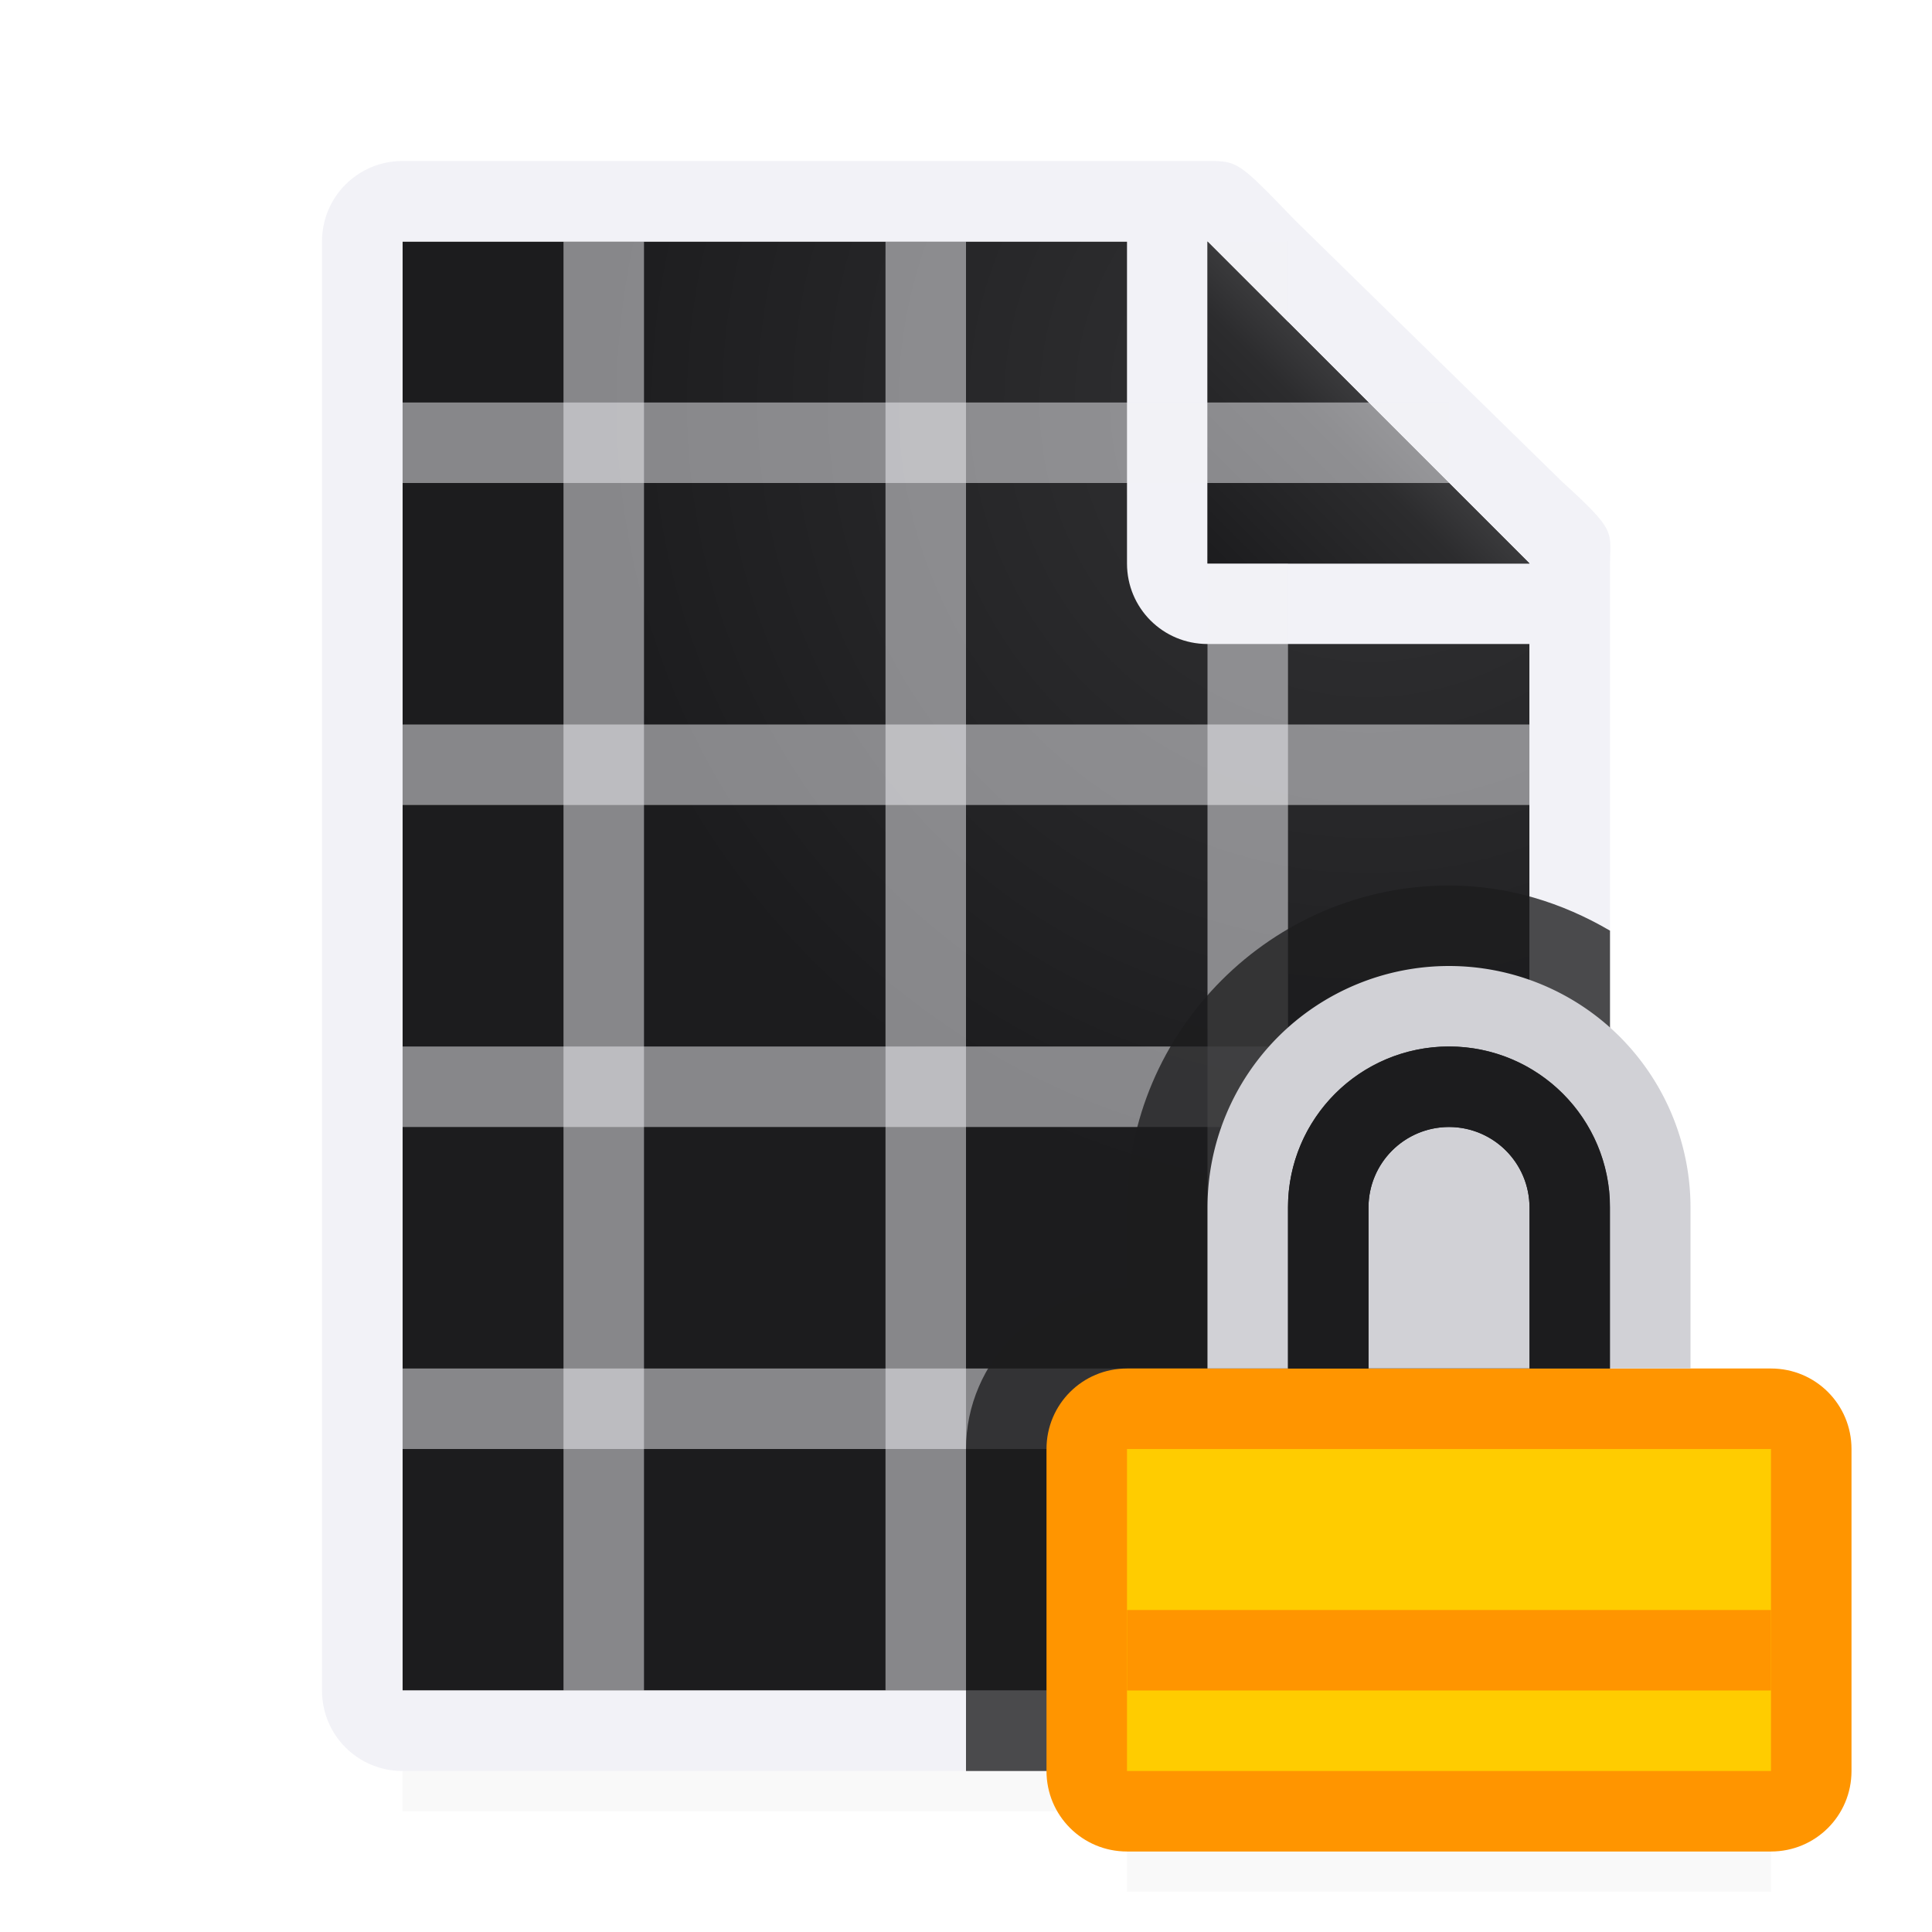 <svg viewBox="0 0 24 24" xmlns="http://www.w3.org/2000/svg" xmlns:xlink="http://www.w3.org/1999/xlink"><filter id="a" color-interpolation-filters="sRGB" height="1.095" width="1.097" x="-.049" y="-.047"><feGaussianBlur stdDeviation=".366"/></filter><linearGradient id="b" gradientUnits="userSpaceOnUse" x1="15" x2="17" y1="7" y2="5"><stop offset="0" stop-color="#1c1c1e"/><stop offset=".78" stop-color="#2c2c2e"/><stop offset="1" stop-color="#3a3a3c"/></linearGradient><radialGradient id="c" cx="17" cy="6.556" gradientTransform="matrix(1.429 -0 0 1.429 -7.286 -4.365)" gradientUnits="userSpaceOnUse" r="7"><stop offset="0" stop-color="#d7d7d7"/><stop offset=".3" stop-color="#2c2c2e"/><stop offset="1" stop-color="#1c1c1e"/></radialGradient><path d="m14 20.941h8v2.559h-8z" filter="url(#a)" opacity=".15" stroke-width="1.015"/><path d="m5 19.941h14v2.559h-14z" filter="url(#a)" opacity=".15" stroke-width="1.015"/><path d="m5 3v18h14v-14.271l-4-3.729z" fill="url(#c)"/><path d="m5 2c-.554 0-1 .446-1 1v18c0 .554.446 1 1 1h14c.554 0 1-.446 1-1v-10.109-3.641-.208c0-.451.099-.427-.605-1.068l-3.307-3.237c-.71-.737-.711-.737-1.095-.737h-.332-.662zm0 1h9v4c0 .554.446 1 1 1h4v13h-14z" fill="#f2f2f7"/><path d="m15 7h4l-4-4z" fill="#1c1c1e" fill-rule="evenodd"/><path d="m3-16h18v1h-18z" fill="#f2f2f7" opacity=".5" transform="rotate(90)"/><path d="m15 3 4 4h-4z" fill="url(#b)"/><g fill="#f2f2f7"><path d="m5 9h14v1h-14z" opacity=".5"/><path d="m5 13h14v1h-14z" opacity=".5"/><path d="m5 17h14v1h-14z" opacity=".5"/><g transform="rotate(90)"><path d="m3-8h18v1h-18z" opacity=".5"/><path d="m3-12h18v1h-18z" opacity=".5"/></g><path d="m5 5h13v1h-13z" fill="#f2f2f7" opacity=".5"/></g><path d="m18 11c-2.197 0-4 1.803-4 4v1c-1.091 0-2 .909-2 2v4h7c.554 0 1-.446 1-1v-9.439c-.592-.347-1.269-.561-2-.561z" fill="#1c1c1e" fill-opacity=".784"/><path d="m14 17c-.554 0-1 .446-1 1v4c0 .554.446 1 1 1h8c.554 0 1-.446 1-1v-4c0-.554-.446-1-1-1h-1-1-4-1z" fill="#ff9500"/><path d="m14 18h8v4h-8z" fill="#fc0"/><path d="m18 12a3 3 0 0 0 -3 3v2h1v-2a2 2 0 0 1 2-2 2 2 0 0 1 2 2v2h1v-2a3 3 0 0 0 -3-3zm0 2a1 1 0 0 0 -1 1v2h2v-2a1 1 0 0 0 -1-1z" fill="#d1d1d6"/><path d="m18 13c-1.105 0-2 .895-2 2v2h4v-2c0-1.105-.895-2-2-2zm0 1c.552 0 1 .448 1 1v2h-2v-2c0-.552.448-1 1-1z" fill="#1c1c1e"/><path d="m14 20h8v1h-8z" fill="#ff9500"/></svg>